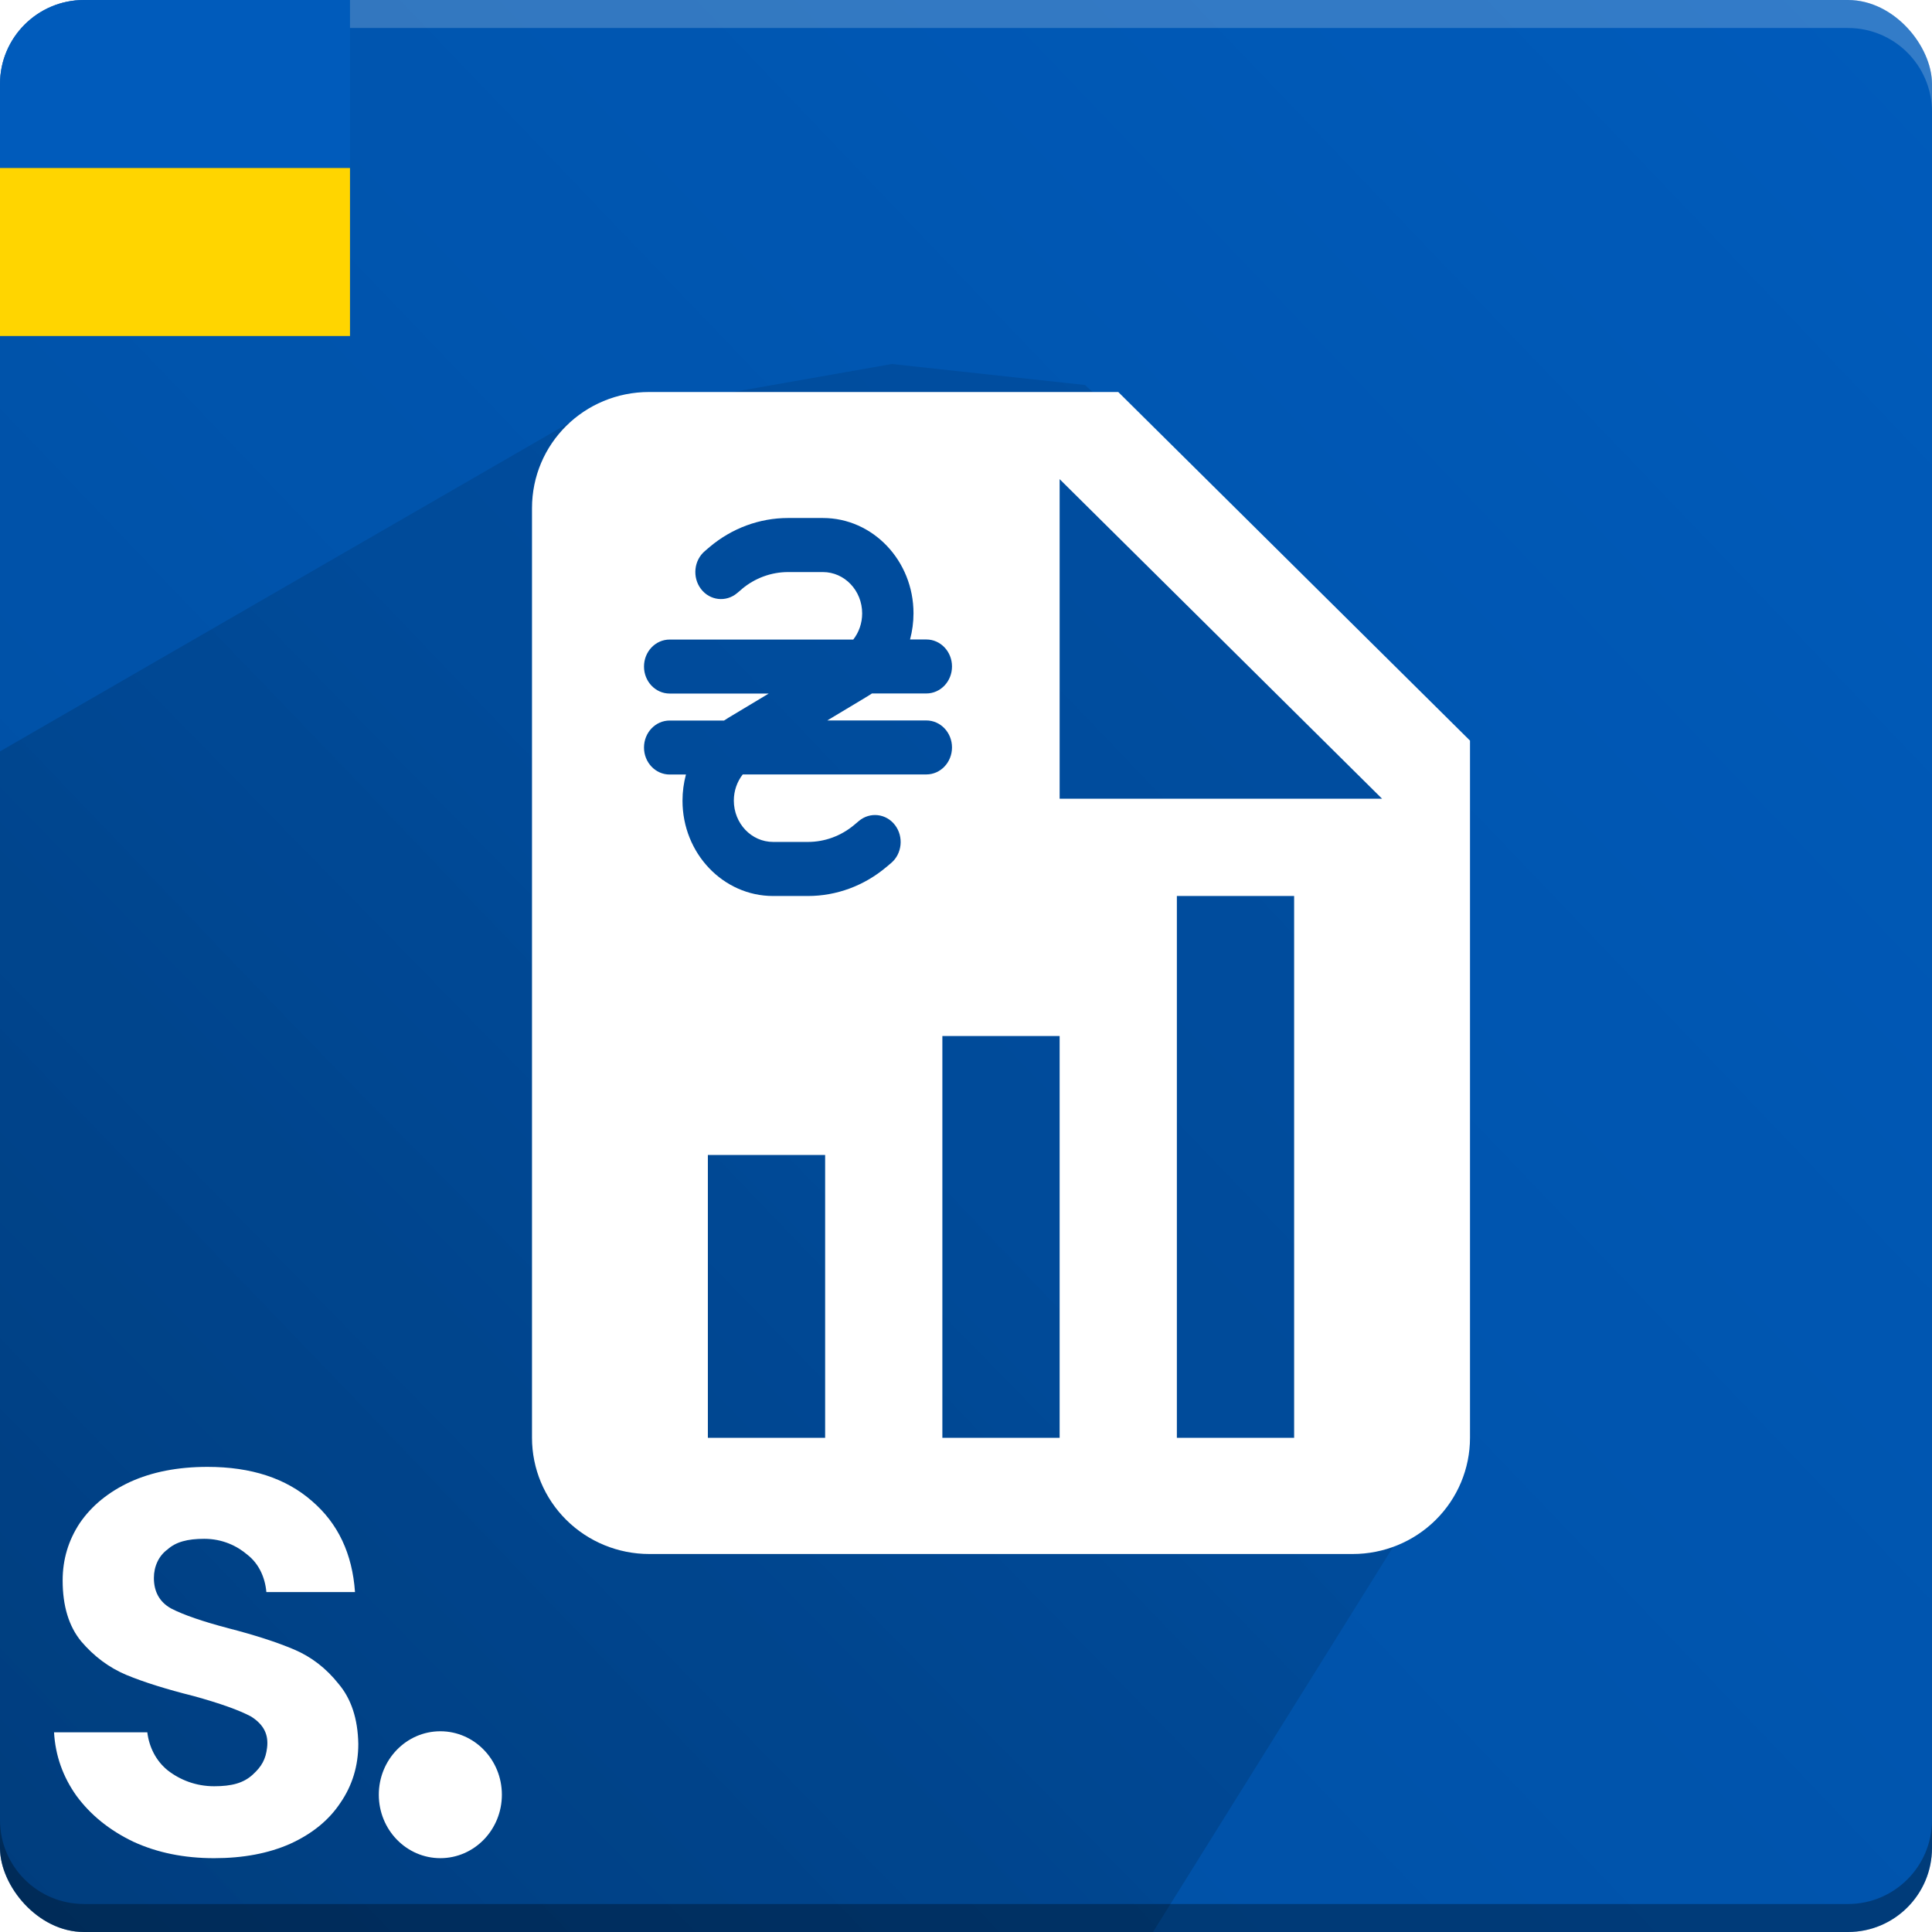 <svg width="138" height="138" viewBox="0 0 138 138" fill="none" xmlns="http://www.w3.org/2000/svg">
<g clip-path="url(#clip0_2560_19506)">
<rect width="138" height="138" fill="#005BBB"/>
<rect width="138" height="138" fill="url(#paint0_linear_2560_19506)" fill-opacity="0.15" style="mix-blend-mode:multiply"/>
<path style="mix-blend-mode:multiply" fill-rule="evenodd" clip-rule="evenodd" d="M0 130V132C0 135.314 2.686 138 6 138H132C135.314 138 138 135.314 138 132V130C138 133.314 135.314 136 132 136H6C2.686 136 0 133.314 0 130ZM6 0C3.101 0 0.681 2.057 0.122 4.791C0.681 2.057 3.101 7.62939e-06 6 7.62939e-06L132 0C135.314 7.62939e-06 138 2.686 138 6C138 2.686 135.314 0 132 0H6Z" fill="black" fill-opacity="0.3"/>
<g style="mix-blend-mode:screen">
<path fill-rule="evenodd" clip-rule="evenodd" d="M137.936 132.881C137.51 135.777 135.014 138 132 138L6 138L132 138C135.014 138 137.51 135.777 137.936 132.881ZM1.11232e-05 8C1.14067e-05 4.686 2.686 2 6 2L132 2C135.311 2 137.995 4.681 138 7.99L138 6C138 2.686 135.314 6.07952e-05 132 6.04992e-05L6 4.92445e-05C2.686 4.89485e-05 1.15778e-05 2.686 1.12943e-05 6L1.11232e-05 8Z" fill="white" fill-opacity="0.2" style="mix-blend-mode:multiply"/>
</g>
<rect x="-1" width="26" height="12" fill="#005BBB"/>
<rect x="-1" y="12" width="26" height="12" fill="#FFD500"/>
<path d="M-7.5 58L41 30L63.705 26L77.5 27.5L100.41 48.5L99 61V72L100.41 80V88.412L104.175 93.288L102 106.5L75.5 149L-7.5 153.5V58Z" fill="url(#paint1_linear_2560_19506)"/>
<path d="M15.294 132.727C13.152 132.727 11.23 132.336 9.53 131.554C7.829 130.74 6.475 129.648 5.467 128.28C4.49 126.912 3.955 125.397 3.86 123.736H10.522C10.648 124.778 11.135 125.774 11.985 126.458C12.867 127.143 14.002 127.589 15.294 127.589C16.553 127.589 17.389 127.363 18.044 126.767C18.7 126.171 18.978 125.657 19.077 124.835C19.186 123.931 18.878 123.211 17.939 122.612C17.089 122.156 15.719 121.667 13.829 121.146C11.876 120.657 10.27 120.153 9.01 119.631C7.782 119.11 6.711 118.312 5.797 117.237C4.915 116.162 4.475 114.712 4.475 112.888C4.475 111.39 4.884 110.022 5.703 108.784C6.553 107.546 7.75 106.569 9.293 105.852C10.868 105.135 12.711 104.777 14.821 104.777C17.939 104.777 20.427 105.591 22.286 107.22C24.144 108.816 25.168 110.983 25.357 113.719H19.026C18.931 112.644 18.474 111.685 17.687 111.066C16.931 110.414 15.879 109.915 14.588 109.915C13.391 109.915 12.563 110.137 11.965 110.675C11.335 111.131 10.992 111.895 10.992 112.71C10.992 113.622 11.341 114.403 12.223 114.892C13.105 115.348 14.475 115.82 16.333 116.309C18.223 116.797 19.782 117.302 21.01 117.823C22.238 118.345 23.294 119.159 24.176 120.267C25.089 121.342 25.561 122.775 25.593 124.566C25.593 126.13 25.168 127.531 24.317 128.769C23.498 130.007 22.302 130.984 20.727 131.7C19.183 132.385 17.372 132.727 15.294 132.727Z" fill="white"/>
<ellipse cx="31.453" cy="128.194" rx="4.395" ry="4.532" fill="white"/>
<g filter="url(#filter0_d_2560_19506)">
<path fill-rule="evenodd" clip-rule="evenodd" d="M98.719 55.05H75.688V32.225L98.719 55.05ZM79.875 26H46.375C41.727 26 38 29.694 38 34.3V100.7C38 102.901 38.882 105.012 40.453 106.569C42.024 108.126 44.154 109 46.375 109H96.625C98.846 109 100.976 108.126 102.547 106.569C104.118 105.012 105 102.901 105 100.7V50.9L79.875 26ZM58.938 100.7H50.562V80.5H58.938V100.7ZM75.688 100.7H67.312V72H75.688V100.7ZM92.438 100.7H84.062V62H92.438V100.7ZM56.29 38.862C55.092 38.862 53.923 39.29 52.984 40.079V40.086L52.646 40.369C51.855 41.032 50.698 40.899 50.068 40.067C49.438 39.236 49.563 38.019 50.354 37.356L50.692 37.067C52.279 35.729 54.256 35 56.29 35H58.776C62.351 35 65.25 38.049 65.25 41.809C65.25 42.447 65.164 43.074 65.004 43.677H66.167C67.181 43.677 68 44.538 68 45.605C68 46.671 67.181 47.533 66.167 47.533H62.282C62.185 47.599 62.087 47.659 61.99 47.72L61.99 47.72L59.091 49.461H66.167C67.181 49.461 68 50.323 68 51.389C68 52.456 67.181 53.317 66.167 53.317H53.053C52.646 53.836 52.417 54.492 52.417 55.185C52.417 56.818 53.671 58.138 55.224 58.138H57.71C58.913 58.138 60.077 57.71 61.016 56.921L61.354 56.637C62.145 55.975 63.302 56.107 63.932 56.939C64.562 57.77 64.436 58.987 63.646 59.65L63.308 59.933C61.721 61.271 59.744 62 57.71 62H55.224C51.649 62 48.75 58.951 48.75 55.191C48.75 54.553 48.836 53.92 48.996 53.323H47.833C46.819 53.323 46 52.462 46 51.395C46 50.329 46.819 49.467 47.833 49.467H51.718C51.815 49.401 51.913 49.34 52.01 49.28L54.909 47.539H47.833C46.819 47.539 46 46.677 46 45.611C46 44.544 46.819 43.683 47.833 43.683H60.947C61.354 43.164 61.583 42.508 61.583 41.815C61.583 40.182 60.329 38.862 58.776 38.862H56.29Z" fill="white"/>
</g>
</g>
<defs>
<filter id="filter0_d_2560_19506" x="38" y="26" width="67" height="85" filterUnits="userSpaceOnUse" color-interpolation-filters="sRGB">
<feFlood flood-opacity="0" result="BackgroundImageFix"/>
<feColorMatrix in="SourceAlpha" type="matrix" values="0 0 0 0 0 0 0 0 0 0 0 0 0 0 0 0 0 0 127 0" result="hardAlpha"/>
<feOffset dy="2"/>
<feComposite in2="hardAlpha" operator="out"/>
<feColorMatrix type="matrix" values="0 0 0 0 0 0 0 0 0 0 0 0 0 0 0 0 0 0 0.5 0"/>
<feBlend mode="normal" in2="BackgroundImageFix" result="effect1_dropShadow_2560_19506"/>
<feBlend mode="normal" in="SourceGraphic" in2="effect1_dropShadow_2560_19506" result="shape"/>
</filter>
<linearGradient id="paint0_linear_2560_19506" x1="-2.57045e-07" y1="138" x2="140.965" y2="3.098" gradientUnits="userSpaceOnUse">
<stop/>
<stop offset="1" stop-opacity="0"/>
</linearGradient>
<linearGradient id="paint1_linear_2560_19506" x1="0.907" y1="166.697" x2="80.045" y2="89.175" gradientUnits="userSpaceOnUse">
<stop stop-opacity="0.24"/>
<stop offset="1" stop-opacity="0.1"/>
</linearGradient>
<clipPath id="clip0_2560_19506">
<rect width="138" height="138" rx="6" fill="white"/>
</clipPath>
</defs>
</svg>

